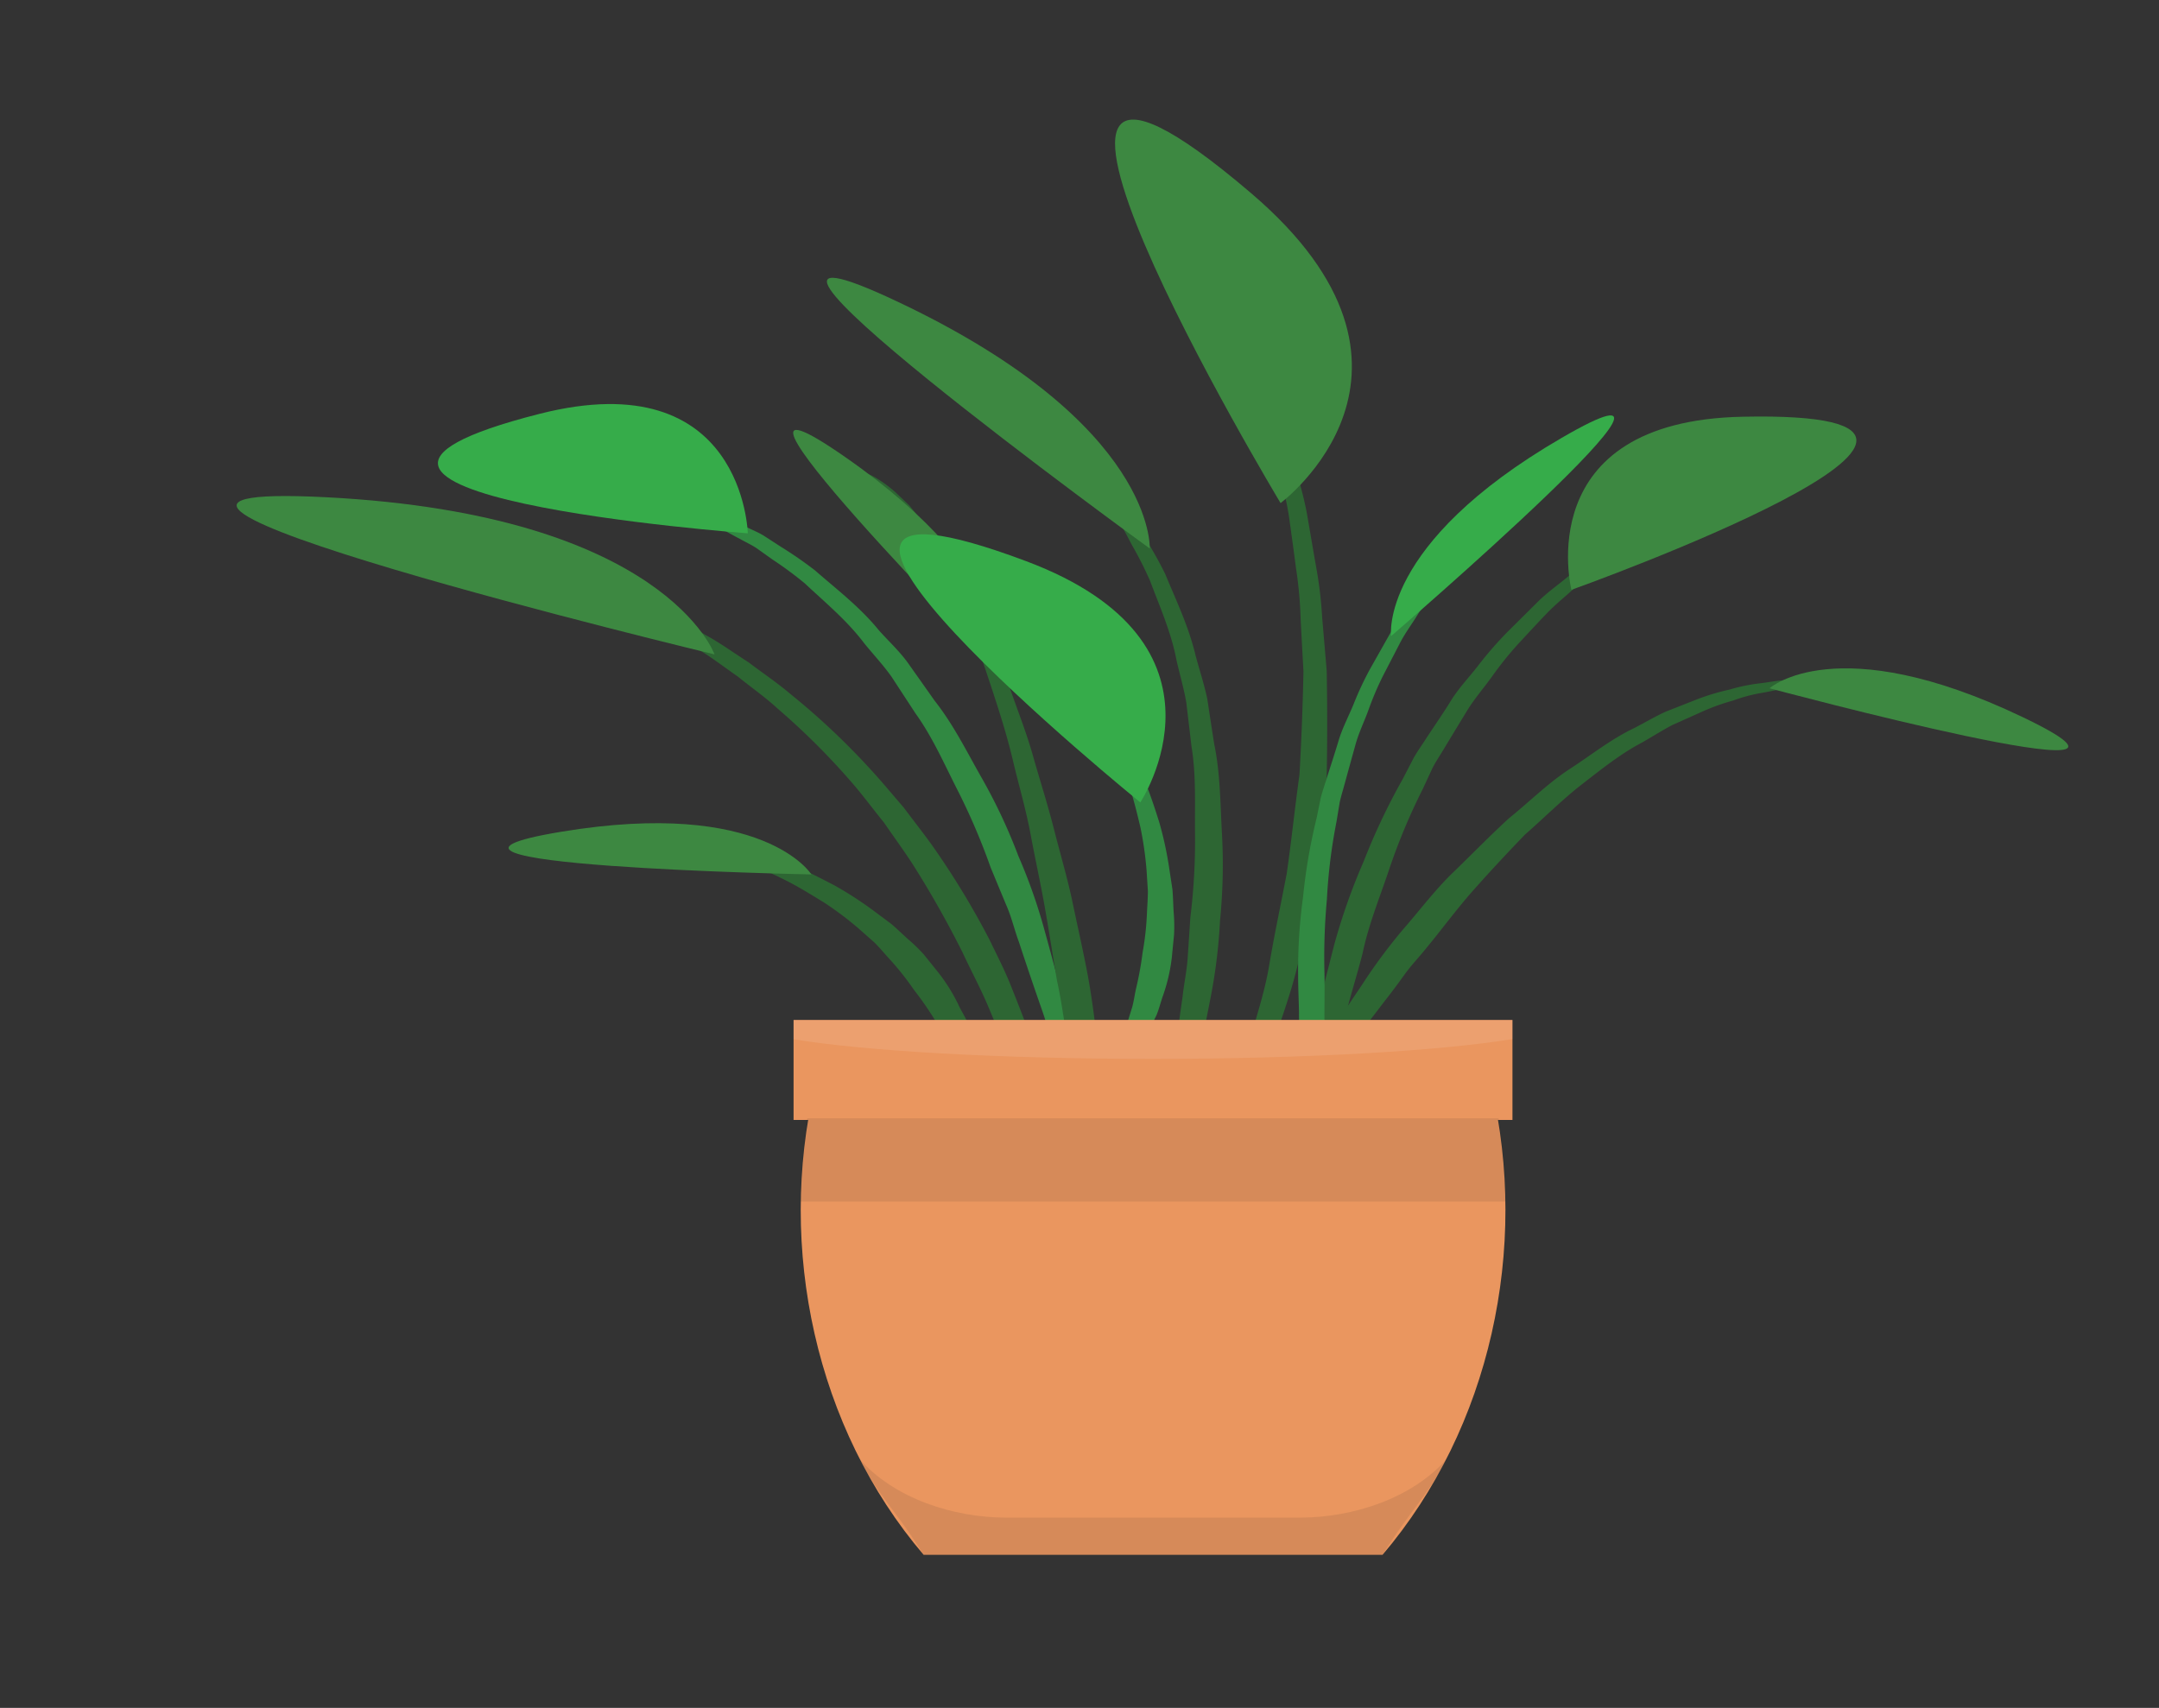 <svg xmlns="http://www.w3.org/2000/svg" width="316" height="250" viewBox="0 0 316 250">
  <rect x="0" y="0" width="316" height="250" fill="#333333" stroke="none"/>
  <defs>
    <style>
      .cls-1 {
        isolation: isolate;
      }

      .cls-2 {
        fill: #2d6633;
      }

      .cls-3 {
        fill: #3d8841;
      }

      .cls-4 {
        fill: #318942;
      }

      .cls-5 {
        fill: #36ac4a;
      }

      .cls-6 {
        fill: #ea965f;
      }

      .cls-7, .cls-9 {
        mix-blend-mode: multiply;
      }

      .cls-10, .cls-7, .cls-9 {
        opacity: 0.1;
      }

      .cls-8, .cls-9 {
        fill: #221f1f;
      }

      .cls-10 {
        mix-blend-mode: screen;
      }

      .cls-11 {
        fill: #fff;
      }
    </style>
  </defs>
  <g class="cls-1">
    <g id="Layer_1" data-name="Layer 1">
      <g>
        <g>
          <g>
            <path class="cls-2" d="M53.15,78.38a61.71,61.71,0,0,1,7.05.74,105.27,105.27,0,0,1,18.11,4.45,115.22,115.22,0,0,1,11.52,4.67A109.48,109.48,0,0,1,102,94.93c2.06,1.22,4,2.73,6,4.11,1.91,1.56,4,3,5.82,4.69a104,104,0,0,1,10.78,10.73c1.67,1.91,3.19,4,4.78,5.94,1.43,2.1,2.94,4.13,4.29,6.24a145.86,145.86,0,0,1,7.22,12.8c1,2.15,2.1,4.24,3.06,6.33s1.75,4.2,2.65,6.2,1.55,4.05,2.29,6,1.41,3.82,1.95,5.67,1.14,3.59,1.7,5.26.93,3.29,1.36,4.8c.83,3,1.58,5.66,2.07,7.87,1,4.4,1.71,6.92,1.71,6.92l.41-.06s-.19-2.59-.67-7.12a73.49,73.49,0,0,0-1.18-8.14,101.33,101.33,0,0,0-2.2-10.46q-.66-2.88-1.66-5.9c-.65-2-1.23-4.13-2-6.25s-1.63-4.28-2.51-6.48-2-4.35-3.07-6.58a119.82,119.82,0,0,0-7.84-13c-1.47-2.13-3.11-4.17-4.67-6.27-1.73-2-3.37-4-5.18-5.94a105.77,105.77,0,0,0-11.43-10.71c-2-1.7-4.11-3.1-6.12-4.63-2.13-1.36-4.15-2.84-6.3-4a104,104,0,0,0-12.59-6.42,115.16,115.16,0,0,0-11.89-4.26,107,107,0,0,0-18.46-3.76A61.51,61.51,0,0,0,53.15,78Z"/>
            <path class="cls-3" d="M104.58,95.79s-7.22-20.44-56.78-23S104.58,95.79,104.58,95.79Z"/>
          </g>
          <g>
            <path class="cls-2" d="M138.36,55.12a37.48,37.48,0,0,1,5.43,2.37,50.61,50.61,0,0,1,5.74,3.64l1.65,1.18,1.62,1.41c1.07,1,2.33,1.92,3.39,3.13l3.38,3.71c1.1,1.34,2.06,2.86,3.14,4.34.52.76,1.11,1.49,1.58,2.3s.9,1.67,1.35,2.52A55,55,0,0,1,168.32,85c1.4,3.76,3.11,7.54,3.89,11.7.46,2,1.07,4.09,1.43,6.18l.75,6.37c.7,4.22.47,8.54.52,12.74a92.92,92.92,0,0,1-.69,12.36c-.13,2-.26,4-.39,5.91s-.55,3.79-.74,5.63c-.53,3.66-1,7.13-1.4,10.35s-1.1,6.11-1.54,8.71-.93,4.86-1.23,6.74c-.65,3.76-1,5.93-1,5.93l.41.12s.76-2,2-5.66c.63-1.81,1.35-4,2.14-6.57l1.28-4a32,32,0,0,0,1.22-4.56c.69-3.21,1.4-6.71,2.12-10.42a79.9,79.9,0,0,0,1.48-11.8,82.63,82.63,0,0,0,.28-12.73c-.25-4.35-.23-8.77-1.14-13.12q-.51-3.28-1-6.54c-.45-2.16-1.15-4.25-1.71-6.35-1-4.26-2.88-8.15-4.47-12a55.81,55.81,0,0,0-3-5.33q-.75-1.29-1.5-2.55c-.51-.83-1.17-1.55-1.74-2.31-1.19-1.48-2.25-3-3.46-4.31l-3.64-3.65a46,46,0,0,0-3.64-3l-1.72-1.36-1.74-1.12a53.23,53.23,0,0,0-6-3.43,37.37,37.37,0,0,0-5.64-2.13Z"/>
            <path class="cls-3" d="M168.28,80.29s.94-18.15-36.63-36S168.28,80.29,168.28,80.29Z"/>
          </g>
          <g>
            <path class="cls-4" d="M77.68,72a38.56,38.56,0,0,1,5.92-.29,51.94,51.94,0,0,1,6.76.71l2,.32,2.08.54c1.41.43,2.94.68,4.43,1.29l4.68,1.83c1.58.7,3.11,1.64,4.74,2.48.8.46,1.65.84,2.44,1.36l2.33,1.66a55,55,0,0,1,4.74,3.5c2.92,2.75,6.13,5.37,8.68,8.75,1.33,1.64,2.78,3.18,4,4.9l3.51,5.37c2.5,3.47,4.22,7.43,6.13,11.18A94.75,94.75,0,0,1,145,127l2.27,5.47c.79,1.77,1.2,3.64,1.85,5.38,1.15,3.51,2.28,6.83,3.35,9.88s1.74,6,2.5,8.49,1.33,4.77,1.9,6.59c1.08,3.65,1.78,5.73,1.78,5.73l.41-.07s-.22-2.17-.74-6c-.24-1.89-.58-4.19-1-6.83q-.31-2-.66-4.2a31.31,31.31,0,0,0-.94-4.62c-.81-3.19-1.73-6.64-2.74-10.28a80,80,0,0,0-3.92-11.22,81.16,81.16,0,0,0-5.42-11.53c-2.15-3.78-4.1-7.75-6.86-11.24-1.27-1.81-2.55-3.61-3.82-5.41s-2.92-3.29-4.36-4.92c-2.76-3.39-6.2-6-9.32-8.73a57.75,57.75,0,0,0-5-3.46l-2.48-1.61c-.83-.51-1.74-.86-2.59-1.29-1.72-.8-3.35-1.68-5-2.32L99.32,73.2a46.34,46.34,0,0,0-4.61-1.1l-2.14-.45-2.07-.23A51.45,51.45,0,0,0,83.6,71a37.8,37.8,0,0,0-6,.59Z"/>
            <path class="cls-5" d="M109.45,78.07S108.87,53,79,60.57C32.57,72.37,109.45,78.07,109.45,78.07Z"/>
          </g>
          <g>
            <path class="cls-2" d="M166.44,21.84a66.47,66.47,0,0,1,4.06,5.73c1.15,1.91,2.64,4.19,4.07,7l2.3,4.39,2.27,5c.83,1.72,1.52,3.59,2.24,5.52s1.55,3.89,2.18,6c1.22,4.2,2.75,8.55,3.64,13.25.48,2.33,1.15,4.66,1.49,7.09s.68,4.88,1,7.36a60.23,60.23,0,0,1,.68,7.5c.13,2.52.27,5.06.41,7.59-.1,5.06-.3,10.13-.58,15.1-.69,4.94-1.19,9.82-1.87,14.51-.89,4.66-1.85,9.14-2.57,13.45s-2.14,8.2-3.07,11.9c-.51,1.83-.95,3.61-1.37,5.31s-1,3.22-1.51,4.7c-1,2.93-1.9,5.51-2.57,7.65-1.4,4.26-2.13,6.73-2.13,6.73l.38.18s1.18-2.28,3.12-6.35c1-2,2.16-4.5,3.45-7.37a73.48,73.48,0,0,0,3.82-9.86c1.15-3.7,2.69-7.63,3.8-11.94s1.94-8.95,3-13.71c.6-4.83,1-9.85,1.5-14.93.1-5.11.1-10.31,0-15.48l-.66-7.74a60.44,60.44,0,0,0-.92-7.63c-.44-2.51-.86-5-1.29-7.47s-1.17-4.82-1.73-7.17a128.9,128.9,0,0,0-4.14-13.33c-.73-2.1-1.68-4-2.46-6s-1.58-3.78-2.5-5.49L178,38.34,175.47,34c-1.55-2.73-3.14-5-4.39-6.84a67,67,0,0,0-4.31-5.6Z"/>
            <path class="cls-3" d="M187.43,73.64s26.13-19.4-4.31-45.36C135.92-12,187.43,73.64,187.43,73.64Z"/>
          </g>
          <g>
            <path class="cls-2" d="M126.61,69.69a7.34,7.34,0,0,1,1.15.59,18.88,18.88,0,0,1,2.86,2.35l1.8,2,1.89,2.51a56.65,56.65,0,0,1,3.84,6.48c1.35,2.41,2.46,5.21,3.72,8.11s2.32,6.1,3.4,9.39,2.16,6.7,3,10.26,1.89,7.09,2.57,10.74,1.48,7.25,2.11,10.84,1.18,7.14,1.75,10.56c.76,3.39,1.11,6.74,1.75,9.87s1.14,6.09,1.71,8.83,1,5.25,1.39,7.48.81,4.18,1.18,5.77c.68,3.2,1.16,5,1.16,5l.44,0s0-1.88-.06-5.15c0-1.64-.08-3.63-.21-5.9s-.19-4.86-.41-7.66-.59-5.81-1-9-.8-6.56-1.44-10-1.46-7-2.21-10.6-1.83-7.21-2.75-10.84-2.08-7.21-3.08-10.76-2.38-6.93-3.5-10.26-2.56-6.43-3.9-9.37-2.76-5.65-4.28-8a59.68,59.68,0,0,0-4.32-6.38L133.1,74l-2-1.91A19.17,19.17,0,0,0,128,69.83a7.3,7.3,0,0,0-1.27-.56Z"/>
            <path class="cls-3" d="M146.7,98.5s3-13.5-23-31.6S146.7,98.5,146.7,98.5Z"/>
          </g>
          <g>
            <path class="cls-2" d="M95,122.29a60.64,60.64,0,0,1,10.38,2.56,74.74,74.74,0,0,1,10,4.21c1.76.91,3.51,2,5.26,3.07a48.5,48.5,0,0,1,5,3.76l2.33,2.06c.74.73,1.39,1.52,2.08,2.28a40.66,40.66,0,0,1,3.7,4.64,48,48,0,0,1,3.16,4.56c.48.75,1,1.44,1.41,2.17l1.13,2.15c.68,1.4,1.53,2.62,2,3.81s.94,2.23,1.35,3.08c.77,1.72,1.29,2.71,1.29,2.71l.41-.08s-.05-1.09-.27-3c-.09-1-.24-2.14-.45-3.48a31.69,31.69,0,0,0-1.25-4.37c-.26-.8-.54-1.63-.83-2.49s-.83-1.65-1.26-2.51a25.53,25.53,0,0,0-3.19-5.17l-2-2.49a24.24,24.24,0,0,0-2.35-2.29c-.83-.74-1.62-1.52-2.47-2.24l-2.68-2a54.06,54.06,0,0,0-5.55-3.59c-1.92-1-3.83-2-5.72-2.79a56.71,56.71,0,0,0-5.55-2c-1.79-.6-3.52-1-5.1-1.4A53.46,53.46,0,0,0,95,121.88Z"/>
            <path class="cls-3" d="M118.76,128s-6.94-11.18-36.66-6.24S118.76,128,118.76,128Z"/>
          </g>
          <g>
            <path class="cls-4" d="M155.64,96.09a60.71,60.71,0,0,1,5.56,9.12,73.94,73.94,0,0,1,4.15,10.05c.61,1.88,1.1,3.87,1.57,5.87a51.09,51.09,0,0,1,.89,6.18l.2,3.11c0,1-.08,2.06-.13,3.07a41.59,41.59,0,0,1-.64,5.91,48.72,48.72,0,0,1-1,5.46c-.18.87-.3,1.73-.52,2.54l-.72,2.32c-.5,1.48-.76,2.93-1.26,4.11s-.9,2.25-1.22,3.14c-.66,1.76-1,2.83-1,2.83l.35.23s.74-.8,1.92-2.32c.62-.75,1.33-1.68,2.14-2.78a33.59,33.59,0,0,0,2.19-4l1.16-2.35c.34-.84.57-1.75.88-2.67a25.61,25.61,0,0,0,1.37-5.92c.1-1.05.21-2.12.31-3.2a24,24,0,0,0-.06-3.28c-.07-1.11-.08-2.22-.18-3.33l-.5-3.3a53,53,0,0,0-1.41-6.46c-.65-2.07-1.32-4.1-2.09-6s-1.57-3.73-2.5-5.37-1.78-3.19-2.64-4.58A53.37,53.37,0,0,0,156,95.82Z"/>
            <path class="cls-5" d="M166.9,117.46s15.4-23.28-16.72-35.32C100.37,63.47,166.9,117.46,166.9,117.46Z"/>
          </g>
          <g>
            <path class="cls-2" d="M276.32,102.08a10.92,10.92,0,0,0-1.25-.57,22,22,0,0,0-3.71-1.13,35.11,35.11,0,0,0-6-.82l-3.72,0c-1.31,0-2.67.31-4.1.47a26.39,26.39,0,0,0-4.39.91,33,33,0,0,0-4.61,1.37l-4.73,1.86c-1.58.72-3.1,1.62-4.7,2.45-3.27,1.55-6.18,3.88-9.35,5.94s-5.89,4.79-8.88,7.2c-2.82,2.58-5.48,5.32-8.19,7.94s-4.93,5.6-7.29,8.3a79.39,79.39,0,0,0-6.13,8.28c-1.84,2.71-3.54,5.3-5.08,7.7s-2.64,4.79-3.78,6.81-2.05,3.81-2.78,5.31c-1.52,3-2.31,4.68-2.31,4.68l.36.21s1.21-1.48,3.21-4.12,4.72-6.49,8.08-11c1.76-2.21,3.63-4.61,5.58-7.18,1-1.27,2-2.6,3-4s2.18-2.61,3.29-4c2.23-2.7,4.37-5.63,6.81-8.38s5-5.5,7.57-8.16c2.8-2.44,5.44-5.11,8.33-7.35s5.72-4.51,8.81-6.12c1.51-.87,3-1.81,4.45-2.57l4.47-2a31,31,0,0,1,4.37-1.56,23.5,23.5,0,0,1,4.19-1.12c1.37-.23,2.68-.58,3.94-.68l3.61-.24a34.42,34.42,0,0,1,5.85.47,22.44,22.44,0,0,1,3.67.9,11.94,11.94,0,0,1,1.25.49Z"/>
            <path class="cls-3" d="M259,100.75s9.78-8.81,37,4.2S259,100.75,259,100.75Z"/>
          </g>
          <g>
            <path class="cls-2" d="M258.89,70.12A47.26,47.26,0,0,0,253,71.6a67.87,67.87,0,0,0-6.55,2.52,70.76,70.76,0,0,0-17,10.32c-1.46,1.23-3.11,2.36-4.52,3.8l-4.39,4.36a54.36,54.36,0,0,0-4.19,4.83c-1.32,1.71-2.86,3.3-4,5.16s-2.44,3.71-3.66,5.58c-.6.94-1.26,1.85-1.81,2.83l-1.55,3a94.31,94.31,0,0,0-5.73,12.08,89.69,89.69,0,0,0-4.32,12.22l-1.53,6a41,41,0,0,0-1.27,5.77c-.56,3.81-1,7.41-1.47,10.73a64.56,64.56,0,0,0-.63,9.09c-.09,2.71-.13,5.08-.13,7,0,3.89,0,6.1,0,6.1l.42,0s.43-2.19,1-6c.33-1.91.68-4.22,1.05-6.88l.6-4.22c.19-1.49.66-3,1-4.63.7-3.22,1.41-6.7,2.13-10.39s2-7.44,3-11.39c.83-4,2.42-7.92,3.8-12a89.56,89.56,0,0,1,5-12l1.39-3c.5-1,1.11-1.87,1.66-2.8,1.12-1.86,2.25-3.71,3.36-5.54s2.52-3.44,3.75-5.15a48.8,48.8,0,0,1,3.9-4.84c1.39-1.5,2.77-3,4.12-4.4s2.89-2.6,4.26-3.89A82.66,82.66,0,0,1,239,79.49a84.53,84.53,0,0,1,7.8-4.43,66.71,66.71,0,0,1,6.34-2.79A45.79,45.79,0,0,1,259,70.54Z"/>
            <path class="cls-3" d="M230,86.34S223.79,61.6,255.13,61C303.73,60,230,86.34,230,86.34Z"/>
          </g>
          <g>
            <path class="cls-4" d="M227.72,69.68A41.42,41.42,0,0,0,223,72.34c-1.38,1-3.15,2.13-4.95,3.71a77.11,77.11,0,0,0-5.91,5.44,75.89,75.89,0,0,0-6,7.37c-1,1.4-2.07,2.76-2.93,4.31l-2.68,4.75a46.69,46.69,0,0,0-2.39,5.1c-.71,1.76-1.64,3.48-2.2,5.34s-1.17,3.73-1.77,5.6c-.28.94-.62,1.88-.86,2.83l-.59,2.9a82.25,82.25,0,0,0-2,11.62A78,78,0,0,0,190,142.7c0,1.85.09,3.67.13,5.46a37,37,0,0,0,.31,5.2c.43,3.36.88,6.52,1.32,9.44a56.61,56.61,0,0,0,1.64,7.86c.58,2.32,1.1,4.34,1.57,6,.9,3.3,1.47,5.17,1.47,5.17l.36-.09s-.16-2-.55-5.34c-.17-1.7-.43-3.75-.76-6.09-.15-1.17-.32-2.41-.5-3.72s-.16-2.72-.3-4.16c-.18-2.89-.4-6-.68-9.31s-.09-6.79-.15-10.39a92,92,0,0,1,.35-11.07,79.79,79.79,0,0,1,1.4-11.35l.47-2.84c.2-.94.5-1.85.74-2.77q.76-2.77,1.52-5.5c.48-1.84,1.32-3.52,1.95-5.26a44.79,44.79,0,0,1,2.15-5.05l2.44-4.71c.79-1.55,1.83-2.9,2.68-4.31a73.24,73.24,0,0,1,5.56-7.49,74.53,74.53,0,0,1,5.55-5.63,60.3,60.3,0,0,1,4.71-3.88A39.58,39.58,0,0,1,227.89,70Z"/>
            <path class="cls-5" d="M203.61,93.11s-1.85-13.43,24.94-29S203.61,93.11,203.61,93.11Z"/>
          </g>
        </g>
        <g>
          <rect class="cls-6" x="116.15" y="149.3" width="105.22" height="14.64" transform="translate(337.52 313.24) rotate(180)"/>
          <g>
            <path class="cls-6" d="M119.27,159h99c5.53,23.63-.08,50-15.92,68.6H135.19C119.35,209.05,113.74,182.64,119.27,159Z"/>
            <g class="cls-7">
              <path class="cls-8" d="M147.27,222.15h43c7.74,0,16.42-2.8,21.54-8.65-3.26,6.07-5.24,7.32-9.46,14.11H135.19c-4.22-6.79-6.19-8-9.46-14.11C130.85,219.35,139.53,222.15,147.27,222.15Z"/>
            </g>
            <path class="cls-9" d="M117.16,175.88a67.58,67.58,0,0,1,1-12.18H219.33a67.58,67.58,0,0,1,1,12.18Z"/>
          </g>
          <g class="cls-10">
            <path class="cls-11" d="M221.37,152.1C211,153.81,191.31,155,168.76,155s-42.2-1.16-52.61-2.87v-2.8H221.37Z"/>
          </g>
        </g>
      </g>
    </g>
  </g>
</svg>
